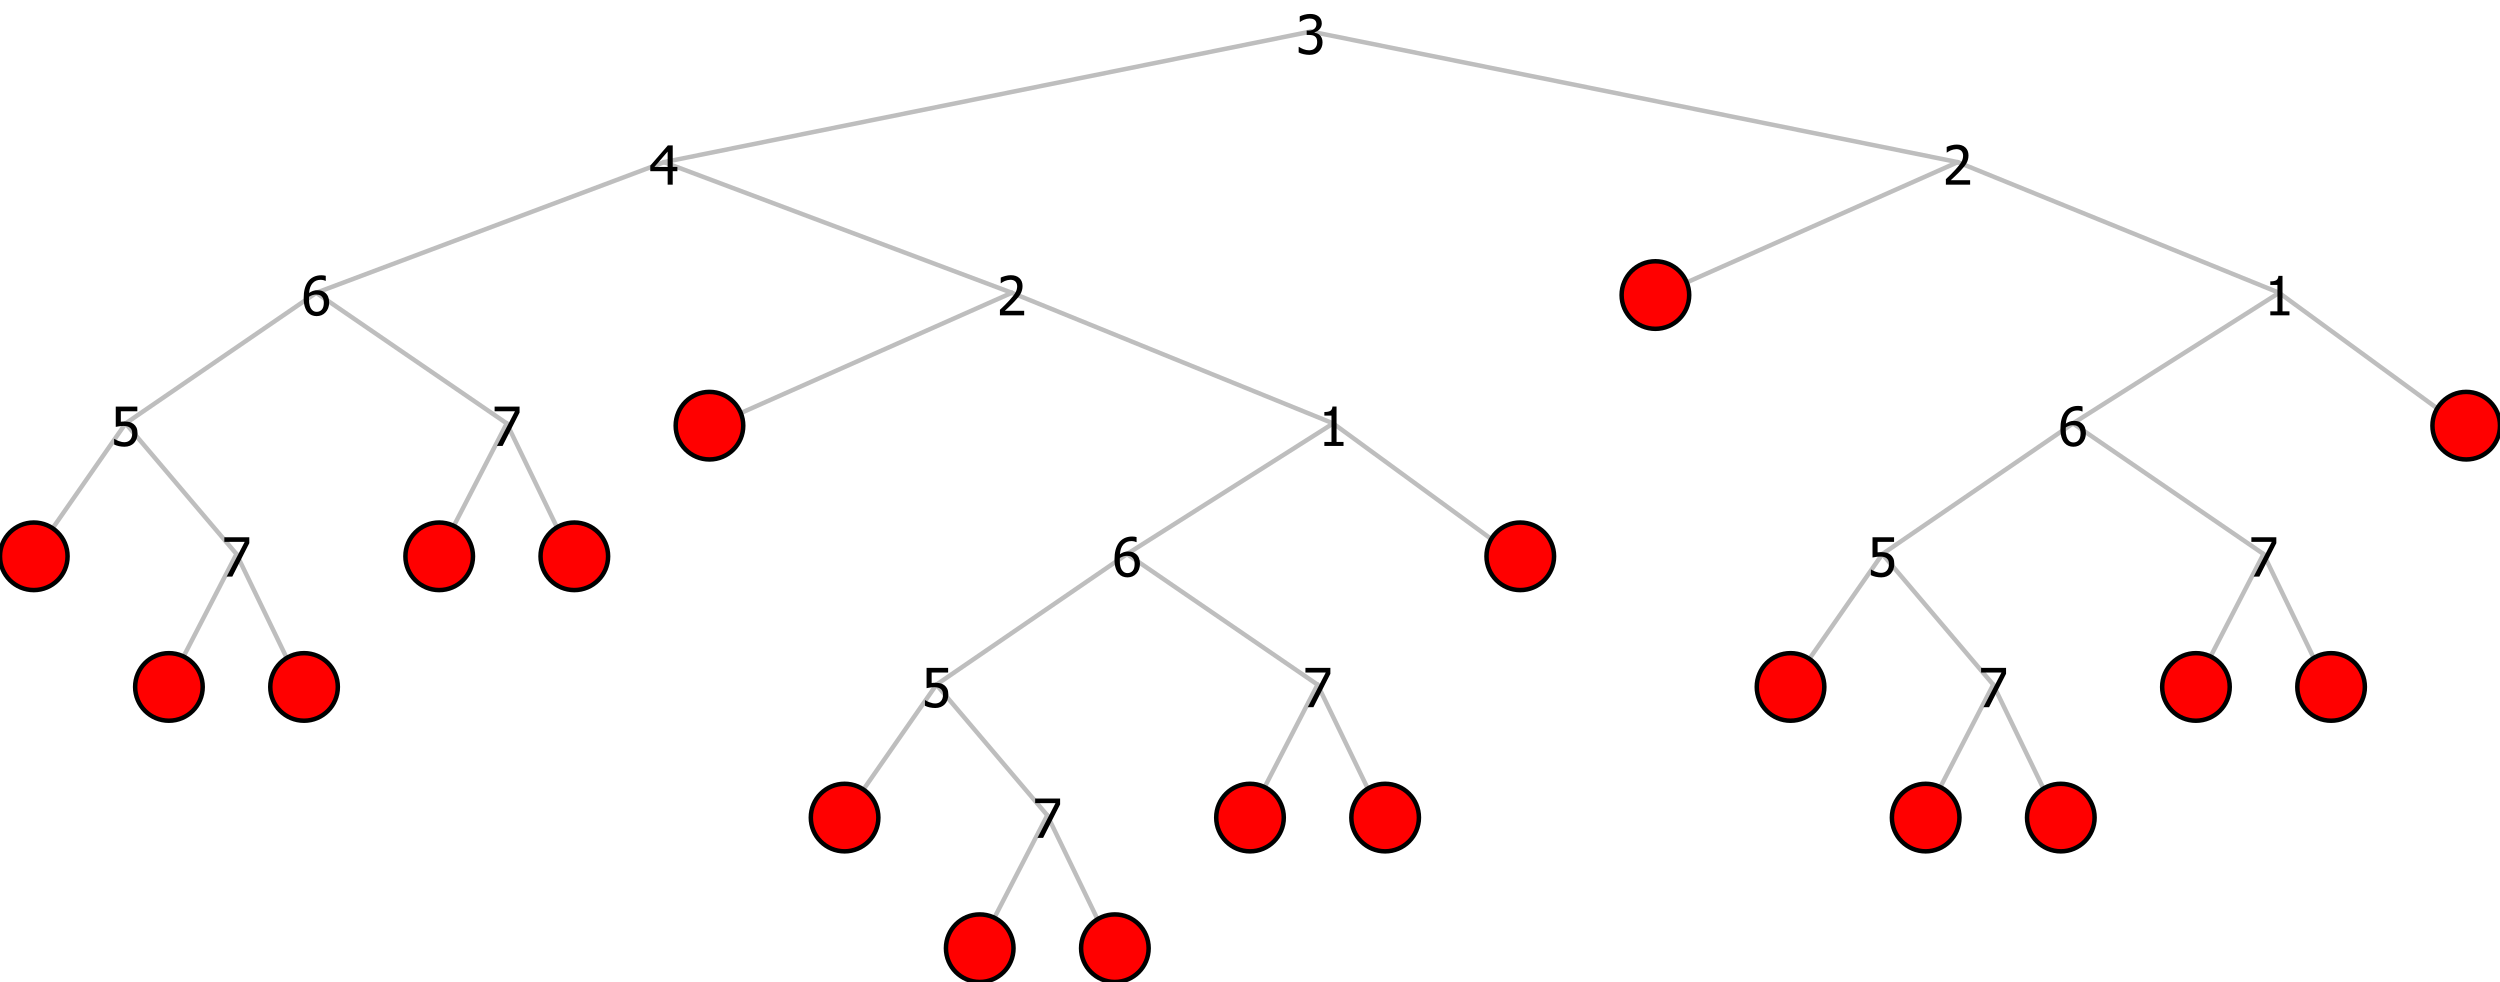 <?xml version="1.0" encoding="UTF-8"?>
<svg xmlns="http://www.w3.org/2000/svg" xmlns:xlink="http://www.w3.org/1999/xlink" width="555" height="218" viewBox="0 0 555 218" version="1.1">
<defs>
<g>
<symbol overflow="visible" id="glyph0-0">
<path style="stroke:none;" d="M 1.5 0 L 1.5 -9 L 10.5 -9 L 10.5 0 Z M 2.25 -0.75 L 9.75 -0.75 L 9.75 -8.25 L 2.25 -8.25 Z "/>
</symbol>
<symbol overflow="visible" id="glyph0-1">
<path style="stroke:none;" d="M 6.117 -7.418 L 2.344 0 L 1.094 0 L 5.094 -7.699 L 0.578 -7.699 L 0.578 -8.727 L 6.117 -8.727 Z "/>
</symbol>
<symbol overflow="visible" id="glyph0-2">
<path style="stroke:none;" d="M 5.922 -2.777 C 5.918 -2.355 5.852 -1.965 5.719 -1.605 C 5.586 -1.246 5.398 -0.934 5.156 -0.672 C 4.91 -0.402 4.602 -0.195 4.238 -0.047 C 3.871 0.102 3.465 0.176 3.012 0.18 C 2.59 0.176 2.176 0.129 1.777 0.043 C 1.371 -0.051 1.023 -0.168 0.727 -0.316 L 0.727 -1.555 L 0.809 -1.555 C 0.898 -1.484 1.027 -1.41 1.195 -1.328 C 1.359 -1.242 1.543 -1.164 1.75 -1.09 C 1.98 -1.008 2.191 -0.941 2.383 -0.898 C 2.574 -0.852 2.789 -0.832 3.031 -0.832 C 3.262 -0.832 3.492 -0.871 3.715 -0.957 C 3.934 -1.039 4.125 -1.176 4.289 -1.367 C 4.434 -1.535 4.543 -1.738 4.621 -1.969 C 4.695 -2.195 4.734 -2.465 4.734 -2.781 C 4.734 -3.09 4.691 -3.344 4.609 -3.543 C 4.523 -3.742 4.402 -3.906 4.242 -4.039 C 4.074 -4.18 3.867 -4.285 3.625 -4.348 C 3.379 -4.41 3.105 -4.441 2.805 -4.441 C 2.488 -4.441 2.172 -4.414 1.852 -4.367 C 1.531 -4.316 1.273 -4.273 1.086 -4.23 L 1.086 -8.727 L 5.871 -8.727 L 5.871 -7.699 L 2.215 -7.699 L 2.215 -5.379 C 2.355 -5.395 2.492 -5.406 2.629 -5.414 C 2.766 -5.422 2.891 -5.426 3.008 -5.426 C 3.445 -5.426 3.824 -5.387 4.137 -5.312 C 4.445 -5.238 4.742 -5.094 5.027 -4.883 C 5.316 -4.66 5.535 -4.387 5.691 -4.062 C 5.84 -3.73 5.918 -3.305 5.922 -2.777 Z "/>
</symbol>
<symbol overflow="visible" id="glyph0-3">
<path style="stroke:none;" d="M 6.156 -2.828 C 6.152 -2.379 6.078 -1.965 5.934 -1.586 C 5.781 -1.207 5.582 -0.891 5.336 -0.641 C 5.074 -0.367 4.781 -0.164 4.457 -0.027 C 4.133 0.109 3.777 0.176 3.387 0.18 C 2.992 0.176 2.633 0.113 2.312 -0.02 C 1.988 -0.148 1.703 -0.348 1.461 -0.609 C 1.156 -0.926 0.922 -1.348 0.754 -1.879 C 0.582 -2.406 0.496 -3.059 0.5 -3.832 C 0.496 -4.59 0.574 -5.273 0.734 -5.887 C 0.887 -6.496 1.129 -7.027 1.453 -7.484 C 1.77 -7.922 2.176 -8.266 2.68 -8.516 C 3.176 -8.762 3.754 -8.887 4.414 -8.891 C 4.602 -8.887 4.785 -8.879 4.957 -8.859 C 5.125 -8.836 5.273 -8.805 5.402 -8.766 L 5.402 -7.648 L 5.352 -7.648 C 5.242 -7.703 5.09 -7.758 4.891 -7.809 C 4.691 -7.855 4.48 -7.879 4.254 -7.883 C 3.527 -7.879 2.938 -7.633 2.492 -7.145 C 2.039 -6.652 1.777 -5.926 1.699 -4.961 C 1.977 -5.156 2.262 -5.309 2.555 -5.414 C 2.844 -5.516 3.164 -5.566 3.516 -5.57 C 3.852 -5.566 4.148 -5.531 4.406 -5.469 C 4.664 -5.398 4.93 -5.262 5.211 -5.055 C 5.523 -4.812 5.762 -4.508 5.922 -4.137 C 6.074 -3.762 6.152 -3.324 6.156 -2.828 Z M 4.969 -2.781 C 4.969 -3.137 4.922 -3.438 4.828 -3.684 C 4.734 -3.922 4.582 -4.129 4.371 -4.305 C 4.215 -4.426 4.039 -4.508 3.852 -4.551 C 3.656 -4.586 3.461 -4.605 3.258 -4.609 C 2.984 -4.605 2.719 -4.566 2.461 -4.488 C 2.203 -4.406 1.949 -4.285 1.699 -4.133 C 1.691 -4.039 1.684 -3.957 1.68 -3.879 C 1.676 -3.801 1.676 -3.699 1.676 -3.578 C 1.676 -2.973 1.734 -2.484 1.852 -2.113 C 1.969 -1.742 2.117 -1.461 2.297 -1.273 C 2.461 -1.086 2.633 -0.957 2.812 -0.883 C 2.992 -0.809 3.184 -0.773 3.391 -0.773 C 3.855 -0.773 4.234 -0.941 4.531 -1.277 C 4.82 -1.613 4.969 -2.113 4.969 -2.781 Z "/>
</symbol>
<symbol overflow="visible" id="glyph0-4">
<path style="stroke:none;" d="M 5.578 0 L 1.324 0 L 1.324 -0.891 L 2.906 -0.891 L 2.906 -6.738 L 1.324 -6.738 L 1.324 -7.535 C 1.918 -7.535 2.355 -7.617 2.645 -7.789 C 2.926 -7.957 3.086 -8.281 3.125 -8.754 L 4.031 -8.754 L 4.031 -0.891 L 5.578 -0.891 Z "/>
</symbol>
<symbol overflow="visible" id="glyph0-5">
<path style="stroke:none;" d="M 6.023 0 L 0.641 0 L 0.641 -1.227 C 1.023 -1.586 1.391 -1.938 1.734 -2.277 C 2.078 -2.609 2.414 -2.961 2.742 -3.328 C 3.406 -4.055 3.859 -4.637 4.102 -5.082 C 4.344 -5.52 4.465 -5.977 4.465 -6.445 C 4.465 -6.688 4.426 -6.898 4.348 -7.082 C 4.27 -7.266 4.164 -7.418 4.039 -7.539 C 3.898 -7.656 3.742 -7.746 3.562 -7.805 C 3.383 -7.859 3.184 -7.887 2.969 -7.891 C 2.762 -7.887 2.551 -7.859 2.34 -7.812 C 2.125 -7.758 1.922 -7.695 1.727 -7.617 C 1.562 -7.547 1.406 -7.465 1.254 -7.375 C 1.098 -7.277 0.973 -7.199 0.883 -7.137 L 0.82 -7.137 L 0.82 -8.379 C 1.062 -8.5 1.398 -8.617 1.828 -8.734 C 2.258 -8.848 2.668 -8.906 3.059 -8.906 C 3.871 -8.906 4.508 -8.688 4.969 -8.258 C 5.43 -7.82 5.66 -7.238 5.66 -6.504 C 5.66 -6.16 5.617 -5.844 5.539 -5.559 C 5.457 -5.266 5.348 -5 5.211 -4.758 C 5.062 -4.5 4.891 -4.246 4.688 -4 C 4.484 -3.746 4.27 -3.5 4.043 -3.266 C 3.676 -2.859 3.266 -2.445 2.816 -2.02 C 2.363 -1.586 2.004 -1.246 1.734 -1 L 6.023 -1 Z "/>
</symbol>
<symbol overflow="visible" id="glyph0-6">
<path style="stroke:none;" d="M 6.25 -3 L 5.215 -3 L 5.215 0 L 4.09 0 L 4.09 -3 L 0.234 -3 L 0.234 -4.23 L 4.137 -8.727 L 5.215 -8.727 L 5.215 -3.938 L 6.25 -3.938 Z M 4.09 -3.938 L 4.09 -7.348 L 1.148 -3.938 Z "/>
</symbol>
<symbol overflow="visible" id="glyph0-7">
<path style="stroke:none;" d="M 2.992 -7.891 C 2.781 -7.887 2.57 -7.863 2.363 -7.816 C 2.148 -7.766 1.941 -7.699 1.742 -7.617 C 1.551 -7.539 1.387 -7.457 1.25 -7.371 C 1.109 -7.285 0.988 -7.203 0.879 -7.133 L 0.809 -7.133 L 0.809 -8.367 C 1.059 -8.5 1.402 -8.621 1.84 -8.738 C 2.277 -8.848 2.691 -8.906 3.086 -8.906 C 3.48 -8.906 3.824 -8.863 4.121 -8.785 C 4.41 -8.699 4.68 -8.578 4.922 -8.414 C 5.18 -8.227 5.371 -8 5.504 -7.734 C 5.633 -7.469 5.699 -7.156 5.703 -6.805 C 5.699 -6.32 5.543 -5.898 5.227 -5.535 C 4.906 -5.172 4.527 -4.941 4.09 -4.844 L 4.09 -4.766 C 4.273 -4.727 4.469 -4.668 4.68 -4.582 C 4.887 -4.496 5.082 -4.367 5.262 -4.203 C 5.441 -4.031 5.586 -3.816 5.699 -3.551 C 5.812 -3.285 5.871 -2.965 5.871 -2.59 C 5.871 -2.195 5.801 -1.832 5.668 -1.504 C 5.531 -1.172 5.344 -0.879 5.098 -0.625 C 4.844 -0.355 4.535 -0.156 4.18 -0.023 C 3.816 0.109 3.41 0.176 2.953 0.18 C 2.516 0.176 2.082 0.125 1.652 0.023 C 1.223 -0.078 0.859 -0.203 0.57 -0.359 L 0.57 -1.594 L 0.648 -1.594 C 0.895 -1.414 1.227 -1.242 1.641 -1.078 C 2.055 -0.914 2.469 -0.832 2.883 -0.832 C 3.121 -0.832 3.359 -0.867 3.602 -0.945 C 3.84 -1.02 4.039 -1.145 4.203 -1.32 C 4.355 -1.488 4.477 -1.68 4.559 -1.887 C 4.637 -2.09 4.676 -2.352 4.68 -2.672 C 4.676 -2.988 4.629 -3.246 4.543 -3.453 C 4.449 -3.652 4.324 -3.812 4.16 -3.93 C 3.996 -4.047 3.801 -4.129 3.578 -4.176 C 3.352 -4.219 3.109 -4.242 2.848 -4.242 L 2.352 -4.242 L 2.352 -5.215 L 2.734 -5.215 C 3.262 -5.215 3.691 -5.34 4.02 -5.59 C 4.348 -5.84 4.512 -6.203 4.516 -6.68 C 4.512 -6.898 4.469 -7.086 4.387 -7.246 C 4.297 -7.402 4.188 -7.527 4.062 -7.625 C 3.906 -7.719 3.742 -7.789 3.566 -7.832 C 3.383 -7.867 3.191 -7.887 2.992 -7.891 Z "/>
</symbol>
</g>
</defs>
<g id="surface686899">
<path style="fill:none;stroke-width:1;stroke-linecap:round;stroke-linejoin:round;stroke:rgb(74.51%,74.51%,74.51%);stroke-opacity:1;stroke-miterlimit:10;" d="M 291.012 7 L 434.617 36 "/>
<path style="fill:none;stroke-width:1;stroke-linecap:round;stroke-linejoin:round;stroke:rgb(74.51%,74.51%,74.51%);stroke-opacity:1;stroke-miterlimit:10;" d="M 291.012 7 L 147.406 36 "/>
<path style="fill:none;stroke-width:1;stroke-linecap:round;stroke-linejoin:round;stroke:rgb(74.51%,74.51%,74.51%);stroke-opacity:1;stroke-miterlimit:10;" d="M 147.406 36 L 224.617 65 "/>
<path style="fill:none;stroke-width:1;stroke-linecap:round;stroke-linejoin:round;stroke:rgb(74.51%,74.51%,74.51%);stroke-opacity:1;stroke-miterlimit:10;" d="M 147.406 36 L 70.195 65 "/>
<path style="fill:none;stroke-width:1;stroke-linecap:round;stroke-linejoin:round;stroke:rgb(74.51%,74.51%,74.51%);stroke-opacity:1;stroke-miterlimit:10;" d="M 70.195 65 L 112.5 94 "/>
<path style="fill:none;stroke-width:1;stroke-linecap:round;stroke-linejoin:round;stroke:rgb(74.51%,74.51%,74.51%);stroke-opacity:1;stroke-miterlimit:10;" d="M 70.195 65 L 27.887 94 "/>
<path style="fill:none;stroke-width:1;stroke-linecap:round;stroke-linejoin:round;stroke:rgb(74.51%,74.51%,74.51%);stroke-opacity:1;stroke-miterlimit:10;" d="M 27.887 94 L 52.5 123 "/>
<path style="fill:none;stroke-width:1;stroke-linecap:round;stroke-linejoin:round;stroke:rgb(74.51%,74.51%,74.51%);stroke-opacity:1;stroke-miterlimit:10;" d="M 27.887 94 L 7 124 "/>
<path style=" stroke:none;fill-rule:nonzero;fill:rgb(100%,0%,0%);fill-opacity:1;" d="M 7.5 123.5 L 15 123.5 C 15 119.359 11.641 116 7.5 116 C 3.359 116 0 119.359 0 123.5 C 0 127.641 3.359 131 7.5 131 C 11.641 131 15 127.641 15 123.5 Z "/>
<path style="fill:none;stroke-width:1;stroke-linecap:round;stroke-linejoin:round;stroke:rgb(0%,0%,0%);stroke-opacity:1;stroke-miterlimit:10;" d="M 15 123.5 C 15 119.359 11.641 116 7.5 116 C 3.359 116 0 119.359 0 123.5 C 0 127.641 3.359 131 7.5 131 C 11.641 131 15 127.641 15 123.5 "/>
<path style="fill:none;stroke-width:1;stroke-linecap:round;stroke-linejoin:round;stroke:rgb(74.51%,74.51%,74.51%);stroke-opacity:1;stroke-miterlimit:10;" d="M 52.5 123 L 67 153 "/>
<path style="fill:none;stroke-width:1;stroke-linecap:round;stroke-linejoin:round;stroke:rgb(74.51%,74.51%,74.51%);stroke-opacity:1;stroke-miterlimit:10;" d="M 52.5 123 L 37 153 "/>
<path style=" stroke:none;fill-rule:nonzero;fill:rgb(100%,0%,0%);fill-opacity:1;" d="M 37.5 152.5 L 45 152.5 C 45 148.359 41.641 145 37.5 145 C 33.359 145 30 148.359 30 152.5 C 30 156.641 33.359 160 37.5 160 C 41.641 160 45 156.641 45 152.5 Z "/>
<path style="fill:none;stroke-width:1;stroke-linecap:round;stroke-linejoin:round;stroke:rgb(0%,0%,0%);stroke-opacity:1;stroke-miterlimit:10;" d="M 45 152.5 C 45 148.359 41.641 145 37.5 145 C 33.359 145 30 148.359 30 152.5 C 30 156.641 33.359 160 37.5 160 C 41.641 160 45 156.641 45 152.5 "/>
<path style=" stroke:none;fill-rule:nonzero;fill:rgb(100%,0%,0%);fill-opacity:1;" d="M 67.5 152.5 L 75 152.5 C 75 148.359 71.641 145 67.5 145 C 63.359 145 60 148.359 60 152.5 C 60 156.641 63.359 160 67.5 160 C 71.641 160 75 156.641 75 152.5 Z "/>
<path style="fill:none;stroke-width:1;stroke-linecap:round;stroke-linejoin:round;stroke:rgb(0%,0%,0%);stroke-opacity:1;stroke-miterlimit:10;" d="M 75 152.5 C 75 148.359 71.641 145 67.5 145 C 63.359 145 60 148.359 60 152.5 C 60 156.641 63.359 160 67.5 160 C 71.641 160 75 156.641 75 152.5 "/>
<g style="fill:rgb(0%,0%,0%);fill-opacity:1;">
  <use xlink:href="#glyph0-1" x="49.227" y="128"/>
</g>
<g style="fill:rgb(0%,0%,0%);fill-opacity:1;">
  <use xlink:href="#glyph0-2" x="24.613" y="99"/>
</g>
<path style="fill:none;stroke-width:1;stroke-linecap:round;stroke-linejoin:round;stroke:rgb(74.51%,74.51%,74.51%);stroke-opacity:1;stroke-miterlimit:10;" d="M 112.5 94 L 127 124 "/>
<path style="fill:none;stroke-width:1;stroke-linecap:round;stroke-linejoin:round;stroke:rgb(74.51%,74.51%,74.51%);stroke-opacity:1;stroke-miterlimit:10;" d="M 112.5 94 L 97 124 "/>
<path style=" stroke:none;fill-rule:nonzero;fill:rgb(100%,0%,0%);fill-opacity:1;" d="M 97.5 123.5 L 105 123.5 C 105 119.359 101.641 116 97.5 116 C 93.359 116 90 119.359 90 123.5 C 90 127.641 93.359 131 97.5 131 C 101.641 131 105 127.641 105 123.5 Z "/>
<path style="fill:none;stroke-width:1;stroke-linecap:round;stroke-linejoin:round;stroke:rgb(0%,0%,0%);stroke-opacity:1;stroke-miterlimit:10;" d="M 105 123.5 C 105 119.359 101.641 116 97.5 116 C 93.359 116 90 119.359 90 123.5 C 90 127.641 93.359 131 97.5 131 C 101.641 131 105 127.641 105 123.5 "/>
<path style=" stroke:none;fill-rule:nonzero;fill:rgb(100%,0%,0%);fill-opacity:1;" d="M 127.5 123.5 L 135 123.5 C 135 119.359 131.641 116 127.5 116 C 123.359 116 120 119.359 120 123.5 C 120 127.641 123.359 131 127.5 131 C 131.641 131 135 127.641 135 123.5 Z "/>
<path style="fill:none;stroke-width:1;stroke-linecap:round;stroke-linejoin:round;stroke:rgb(0%,0%,0%);stroke-opacity:1;stroke-miterlimit:10;" d="M 135 123.5 C 135 119.359 131.641 116 127.5 116 C 123.359 116 120 119.359 120 123.5 C 120 127.641 123.359 131 127.5 131 C 131.641 131 135 127.641 135 123.5 "/>
<g style="fill:rgb(0%,0%,0%);fill-opacity:1;">
  <use xlink:href="#glyph0-1" x="109.227" y="99"/>
</g>
<g style="fill:rgb(0%,0%,0%);fill-opacity:1;">
  <use xlink:href="#glyph0-3" x="66.918" y="70"/>
</g>
<path style="fill:none;stroke-width:1;stroke-linecap:round;stroke-linejoin:round;stroke:rgb(74.51%,74.51%,74.51%);stroke-opacity:1;stroke-miterlimit:10;" d="M 224.617 65 L 295.961 94 "/>
<path style="fill:none;stroke-width:1;stroke-linecap:round;stroke-linejoin:round;stroke:rgb(74.51%,74.51%,74.51%);stroke-opacity:1;stroke-miterlimit:10;" d="M 224.617 65 L 157 95 "/>
<path style=" stroke:none;fill-rule:nonzero;fill:rgb(100%,0%,0%);fill-opacity:1;" d="M 157.5 94.5 L 165 94.5 C 165 90.359 161.641 87 157.5 87 C 153.359 87 150 90.359 150 94.5 C 150 98.641 153.359 102 157.5 102 C 161.641 102 165 98.641 165 94.5 Z "/>
<path style="fill:none;stroke-width:1;stroke-linecap:round;stroke-linejoin:round;stroke:rgb(0%,0%,0%);stroke-opacity:1;stroke-miterlimit:10;" d="M 165 94.5 C 165 90.359 161.641 87 157.5 87 C 153.359 87 150 90.359 150 94.5 C 150 98.641 153.359 102 157.5 102 C 161.641 102 165 98.641 165 94.5 "/>
<path style="fill:none;stroke-width:1;stroke-linecap:round;stroke-linejoin:round;stroke:rgb(74.51%,74.51%,74.51%);stroke-opacity:1;stroke-miterlimit:10;" d="M 295.961 94 L 337 124 "/>
<path style="fill:none;stroke-width:1;stroke-linecap:round;stroke-linejoin:round;stroke:rgb(74.51%,74.51%,74.51%);stroke-opacity:1;stroke-miterlimit:10;" d="M 295.961 94 L 250.195 123 "/>
<path style="fill:none;stroke-width:1;stroke-linecap:round;stroke-linejoin:round;stroke:rgb(74.51%,74.51%,74.51%);stroke-opacity:1;stroke-miterlimit:10;" d="M 250.195 123 L 292.5 152 "/>
<path style="fill:none;stroke-width:1;stroke-linecap:round;stroke-linejoin:round;stroke:rgb(74.51%,74.51%,74.51%);stroke-opacity:1;stroke-miterlimit:10;" d="M 250.195 123 L 207.887 152 "/>
<path style="fill:none;stroke-width:1;stroke-linecap:round;stroke-linejoin:round;stroke:rgb(74.51%,74.51%,74.51%);stroke-opacity:1;stroke-miterlimit:10;" d="M 207.887 152 L 232.5 181 "/>
<path style="fill:none;stroke-width:1;stroke-linecap:round;stroke-linejoin:round;stroke:rgb(74.51%,74.51%,74.51%);stroke-opacity:1;stroke-miterlimit:10;" d="M 207.887 152 L 187 182 "/>
<path style=" stroke:none;fill-rule:nonzero;fill:rgb(100%,0%,0%);fill-opacity:1;" d="M 187.5 181.5 L 195 181.5 C 195 177.359 191.641 174 187.5 174 C 183.359 174 180 177.359 180 181.5 C 180 185.641 183.359 189 187.5 189 C 191.641 189 195 185.641 195 181.5 Z "/>
<path style="fill:none;stroke-width:1;stroke-linecap:round;stroke-linejoin:round;stroke:rgb(0%,0%,0%);stroke-opacity:1;stroke-miterlimit:10;" d="M 195 181.5 C 195 177.359 191.641 174 187.5 174 C 183.359 174 180 177.359 180 181.5 C 180 185.641 183.359 189 187.5 189 C 191.641 189 195 185.641 195 181.5 "/>
<path style="fill:none;stroke-width:1;stroke-linecap:round;stroke-linejoin:round;stroke:rgb(74.51%,74.51%,74.51%);stroke-opacity:1;stroke-miterlimit:10;" d="M 232.5 181 L 247 211 "/>
<path style="fill:none;stroke-width:1;stroke-linecap:round;stroke-linejoin:round;stroke:rgb(74.51%,74.51%,74.51%);stroke-opacity:1;stroke-miterlimit:10;" d="M 232.5 181 L 217 211 "/>
<path style=" stroke:none;fill-rule:nonzero;fill:rgb(100%,0%,0%);fill-opacity:1;" d="M 217.5 210.5 L 225 210.5 C 225 206.359 221.641 203 217.5 203 C 213.359 203 210 206.359 210 210.5 C 210 214.641 213.359 218 217.5 218 C 221.641 218 225 214.641 225 210.5 Z "/>
<path style="fill:none;stroke-width:1;stroke-linecap:round;stroke-linejoin:round;stroke:rgb(0%,0%,0%);stroke-opacity:1;stroke-miterlimit:10;" d="M 225 210.5 C 225 206.359 221.641 203 217.5 203 C 213.359 203 210 206.359 210 210.5 C 210 214.641 213.359 218 217.5 218 C 221.641 218 225 214.641 225 210.5 "/>
<path style=" stroke:none;fill-rule:nonzero;fill:rgb(100%,0%,0%);fill-opacity:1;" d="M 247.5 210.5 L 255 210.5 C 255 206.359 251.641 203 247.5 203 C 243.359 203 240 206.359 240 210.5 C 240 214.641 243.359 218 247.5 218 C 251.641 218 255 214.641 255 210.5 Z "/>
<path style="fill:none;stroke-width:1;stroke-linecap:round;stroke-linejoin:round;stroke:rgb(0%,0%,0%);stroke-opacity:1;stroke-miterlimit:10;" d="M 255 210.5 C 255 206.359 251.641 203 247.5 203 C 243.359 203 240 206.359 240 210.5 C 240 214.641 243.359 218 247.5 218 C 251.641 218 255 214.641 255 210.5 "/>
<g style="fill:rgb(0%,0%,0%);fill-opacity:1;">
  <use xlink:href="#glyph0-1" x="229.227" y="186"/>
</g>
<g style="fill:rgb(0%,0%,0%);fill-opacity:1;">
  <use xlink:href="#glyph0-2" x="204.613" y="157"/>
</g>
<path style="fill:none;stroke-width:1;stroke-linecap:round;stroke-linejoin:round;stroke:rgb(74.51%,74.51%,74.51%);stroke-opacity:1;stroke-miterlimit:10;" d="M 292.5 152 L 307 182 "/>
<path style="fill:none;stroke-width:1;stroke-linecap:round;stroke-linejoin:round;stroke:rgb(74.51%,74.51%,74.51%);stroke-opacity:1;stroke-miterlimit:10;" d="M 292.5 152 L 277 182 "/>
<path style=" stroke:none;fill-rule:nonzero;fill:rgb(100%,0%,0%);fill-opacity:1;" d="M 277.5 181.5 L 285 181.5 C 285 177.359 281.641 174 277.5 174 C 273.359 174 270 177.359 270 181.5 C 270 185.641 273.359 189 277.5 189 C 281.641 189 285 185.641 285 181.5 Z "/>
<path style="fill:none;stroke-width:1;stroke-linecap:round;stroke-linejoin:round;stroke:rgb(0%,0%,0%);stroke-opacity:1;stroke-miterlimit:10;" d="M 285 181.5 C 285 177.359 281.641 174 277.5 174 C 273.359 174 270 177.359 270 181.5 C 270 185.641 273.359 189 277.5 189 C 281.641 189 285 185.641 285 181.5 "/>
<path style=" stroke:none;fill-rule:nonzero;fill:rgb(100%,0%,0%);fill-opacity:1;" d="M 307.5 181.5 L 315 181.5 C 315 177.359 311.641 174 307.5 174 C 303.359 174 300 177.359 300 181.5 C 300 185.641 303.359 189 307.5 189 C 311.641 189 315 185.641 315 181.5 Z "/>
<path style="fill:none;stroke-width:1;stroke-linecap:round;stroke-linejoin:round;stroke:rgb(0%,0%,0%);stroke-opacity:1;stroke-miterlimit:10;" d="M 315 181.5 C 315 177.359 311.641 174 307.5 174 C 303.359 174 300 177.359 300 181.5 C 300 185.641 303.359 189 307.5 189 C 311.641 189 315 185.641 315 181.5 "/>
<g style="fill:rgb(0%,0%,0%);fill-opacity:1;">
  <use xlink:href="#glyph0-1" x="289.227" y="157"/>
</g>
<g style="fill:rgb(0%,0%,0%);fill-opacity:1;">
  <use xlink:href="#glyph0-3" x="246.918" y="128"/>
</g>
<path style=" stroke:none;fill-rule:nonzero;fill:rgb(100%,0%,0%);fill-opacity:1;" d="M 337.5 123.5 L 345 123.5 C 345 119.359 341.641 116 337.5 116 C 333.359 116 330 119.359 330 123.5 C 330 127.641 333.359 131 337.5 131 C 341.641 131 345 127.641 345 123.5 Z "/>
<path style="fill:none;stroke-width:1;stroke-linecap:round;stroke-linejoin:round;stroke:rgb(0%,0%,0%);stroke-opacity:1;stroke-miterlimit:10;" d="M 345 123.5 C 345 119.359 341.641 116 337.5 116 C 333.359 116 330 119.359 330 123.5 C 330 127.641 333.359 131 337.5 131 C 341.641 131 345 127.641 345 123.5 "/>
<g style="fill:rgb(0%,0%,0%);fill-opacity:1;">
  <use xlink:href="#glyph0-4" x="292.684" y="99"/>
</g>
<g style="fill:rgb(0%,0%,0%);fill-opacity:1;">
  <use xlink:href="#glyph0-5" x="221.344" y="70"/>
</g>
<g style="fill:rgb(0%,0%,0%);fill-opacity:1;">
  <use xlink:href="#glyph0-6" x="144.129" y="41"/>
</g>
<path style="fill:none;stroke-width:1;stroke-linecap:round;stroke-linejoin:round;stroke:rgb(74.51%,74.51%,74.51%);stroke-opacity:1;stroke-miterlimit:10;" d="M 434.617 36 L 505.961 65 "/>
<path style="fill:none;stroke-width:1;stroke-linecap:round;stroke-linejoin:round;stroke:rgb(74.51%,74.51%,74.51%);stroke-opacity:1;stroke-miterlimit:10;" d="M 434.617 36 L 367 66 "/>
<path style=" stroke:none;fill-rule:nonzero;fill:rgb(100%,0%,0%);fill-opacity:1;" d="M 367.5 65.5 L 375 65.5 C 375 61.359 371.641 58 367.5 58 C 363.359 58 360 61.359 360 65.5 C 360 69.641 363.359 73 367.5 73 C 371.641 73 375 69.641 375 65.5 Z "/>
<path style="fill:none;stroke-width:1;stroke-linecap:round;stroke-linejoin:round;stroke:rgb(0%,0%,0%);stroke-opacity:1;stroke-miterlimit:10;" d="M 375 65.5 C 375 61.359 371.641 58 367.5 58 C 363.359 58 360 61.359 360 65.5 C 360 69.641 363.359 73 367.5 73 C 371.641 73 375 69.641 375 65.5 "/>
<path style="fill:none;stroke-width:1;stroke-linecap:round;stroke-linejoin:round;stroke:rgb(74.51%,74.51%,74.51%);stroke-opacity:1;stroke-miterlimit:10;" d="M 505.961 65 L 547 95 "/>
<path style="fill:none;stroke-width:1;stroke-linecap:round;stroke-linejoin:round;stroke:rgb(74.51%,74.51%,74.51%);stroke-opacity:1;stroke-miterlimit:10;" d="M 505.961 65 L 460.195 94 "/>
<path style="fill:none;stroke-width:1;stroke-linecap:round;stroke-linejoin:round;stroke:rgb(74.51%,74.51%,74.51%);stroke-opacity:1;stroke-miterlimit:10;" d="M 460.195 94 L 502.5 123 "/>
<path style="fill:none;stroke-width:1;stroke-linecap:round;stroke-linejoin:round;stroke:rgb(74.51%,74.51%,74.51%);stroke-opacity:1;stroke-miterlimit:10;" d="M 460.195 94 L 417.887 123 "/>
<path style="fill:none;stroke-width:1;stroke-linecap:round;stroke-linejoin:round;stroke:rgb(74.51%,74.51%,74.51%);stroke-opacity:1;stroke-miterlimit:10;" d="M 417.887 123 L 442.5 152 "/>
<path style="fill:none;stroke-width:1;stroke-linecap:round;stroke-linejoin:round;stroke:rgb(74.51%,74.51%,74.51%);stroke-opacity:1;stroke-miterlimit:10;" d="M 417.887 123 L 397 153 "/>
<path style=" stroke:none;fill-rule:nonzero;fill:rgb(100%,0%,0%);fill-opacity:1;" d="M 397.5 152.5 L 405 152.5 C 405 148.359 401.641 145 397.5 145 C 393.359 145 390 148.359 390 152.5 C 390 156.641 393.359 160 397.5 160 C 401.641 160 405 156.641 405 152.5 Z "/>
<path style="fill:none;stroke-width:1;stroke-linecap:round;stroke-linejoin:round;stroke:rgb(0%,0%,0%);stroke-opacity:1;stroke-miterlimit:10;" d="M 405 152.5 C 405 148.359 401.641 145 397.5 145 C 393.359 145 390 148.359 390 152.5 C 390 156.641 393.359 160 397.5 160 C 401.641 160 405 156.641 405 152.5 "/>
<path style="fill:none;stroke-width:1;stroke-linecap:round;stroke-linejoin:round;stroke:rgb(74.51%,74.51%,74.51%);stroke-opacity:1;stroke-miterlimit:10;" d="M 442.5 152 L 457 182 "/>
<path style="fill:none;stroke-width:1;stroke-linecap:round;stroke-linejoin:round;stroke:rgb(74.51%,74.51%,74.51%);stroke-opacity:1;stroke-miterlimit:10;" d="M 442.5 152 L 427 182 "/>
<path style=" stroke:none;fill-rule:nonzero;fill:rgb(100%,0%,0%);fill-opacity:1;" d="M 427.5 181.5 L 435 181.5 C 435 177.359 431.641 174 427.5 174 C 423.359 174 420 177.359 420 181.5 C 420 185.641 423.359 189 427.5 189 C 431.641 189 435 185.641 435 181.5 Z "/>
<path style="fill:none;stroke-width:1;stroke-linecap:round;stroke-linejoin:round;stroke:rgb(0%,0%,0%);stroke-opacity:1;stroke-miterlimit:10;" d="M 435 181.5 C 435 177.359 431.641 174 427.5 174 C 423.359 174 420 177.359 420 181.5 C 420 185.641 423.359 189 427.5 189 C 431.641 189 435 185.641 435 181.5 "/>
<path style=" stroke:none;fill-rule:nonzero;fill:rgb(100%,0%,0%);fill-opacity:1;" d="M 457.5 181.5 L 465 181.5 C 465 177.359 461.641 174 457.5 174 C 453.359 174 450 177.359 450 181.5 C 450 185.641 453.359 189 457.5 189 C 461.641 189 465 185.641 465 181.5 Z "/>
<path style="fill:none;stroke-width:1;stroke-linecap:round;stroke-linejoin:round;stroke:rgb(0%,0%,0%);stroke-opacity:1;stroke-miterlimit:10;" d="M 465 181.5 C 465 177.359 461.641 174 457.5 174 C 453.359 174 450 177.359 450 181.5 C 450 185.641 453.359 189 457.5 189 C 461.641 189 465 185.641 465 181.5 "/>
<g style="fill:rgb(0%,0%,0%);fill-opacity:1;">
  <use xlink:href="#glyph0-1" x="439.227" y="157"/>
</g>
<g style="fill:rgb(0%,0%,0%);fill-opacity:1;">
  <use xlink:href="#glyph0-2" x="414.613" y="128"/>
</g>
<path style="fill:none;stroke-width:1;stroke-linecap:round;stroke-linejoin:round;stroke:rgb(74.51%,74.51%,74.51%);stroke-opacity:1;stroke-miterlimit:10;" d="M 502.5 123 L 517 153 "/>
<path style="fill:none;stroke-width:1;stroke-linecap:round;stroke-linejoin:round;stroke:rgb(74.51%,74.51%,74.51%);stroke-opacity:1;stroke-miterlimit:10;" d="M 502.5 123 L 487 153 "/>
<path style=" stroke:none;fill-rule:nonzero;fill:rgb(100%,0%,0%);fill-opacity:1;" d="M 487.5 152.5 L 495 152.5 C 495 148.359 491.641 145 487.5 145 C 483.359 145 480 148.359 480 152.5 C 480 156.641 483.359 160 487.5 160 C 491.641 160 495 156.641 495 152.5 Z "/>
<path style="fill:none;stroke-width:1;stroke-linecap:round;stroke-linejoin:round;stroke:rgb(0%,0%,0%);stroke-opacity:1;stroke-miterlimit:10;" d="M 495 152.5 C 495 148.359 491.641 145 487.5 145 C 483.359 145 480 148.359 480 152.5 C 480 156.641 483.359 160 487.5 160 C 491.641 160 495 156.641 495 152.5 "/>
<path style=" stroke:none;fill-rule:nonzero;fill:rgb(100%,0%,0%);fill-opacity:1;" d="M 517.5 152.5 L 525 152.5 C 525 148.359 521.641 145 517.5 145 C 513.359 145 510 148.359 510 152.5 C 510 156.641 513.359 160 517.5 160 C 521.641 160 525 156.641 525 152.5 Z "/>
<path style="fill:none;stroke-width:1;stroke-linecap:round;stroke-linejoin:round;stroke:rgb(0%,0%,0%);stroke-opacity:1;stroke-miterlimit:10;" d="M 525 152.5 C 525 148.359 521.641 145 517.5 145 C 513.359 145 510 148.359 510 152.5 C 510 156.641 513.359 160 517.5 160 C 521.641 160 525 156.641 525 152.5 "/>
<g style="fill:rgb(0%,0%,0%);fill-opacity:1;">
  <use xlink:href="#glyph0-1" x="499.227" y="128"/>
</g>
<g style="fill:rgb(0%,0%,0%);fill-opacity:1;">
  <use xlink:href="#glyph0-3" x="456.918" y="99"/>
</g>
<path style=" stroke:none;fill-rule:nonzero;fill:rgb(100%,0%,0%);fill-opacity:1;" d="M 547.5 94.5 L 555 94.5 C 555 90.359 551.641 87 547.5 87 C 543.359 87 540 90.359 540 94.5 C 540 98.641 543.359 102 547.5 102 C 551.641 102 555 98.641 555 94.5 Z "/>
<path style="fill:none;stroke-width:1;stroke-linecap:round;stroke-linejoin:round;stroke:rgb(0%,0%,0%);stroke-opacity:1;stroke-miterlimit:10;" d="M 555 94.5 C 555 90.359 551.641 87 547.5 87 C 543.359 87 540 90.359 540 94.5 C 540 98.641 543.359 102 547.5 102 C 551.641 102 555 98.641 555 94.5 "/>
<g style="fill:rgb(0%,0%,0%);fill-opacity:1;">
  <use xlink:href="#glyph0-4" x="502.684" y="70"/>
</g>
<g style="fill:rgb(0%,0%,0%);fill-opacity:1;">
  <use xlink:href="#glyph0-5" x="431.344" y="41"/>
</g>
<g style="fill:rgb(0%,0%,0%);fill-opacity:1;">
  <use xlink:href="#glyph0-7" x="287.734" y="12"/>
</g>
</g>
</svg>
